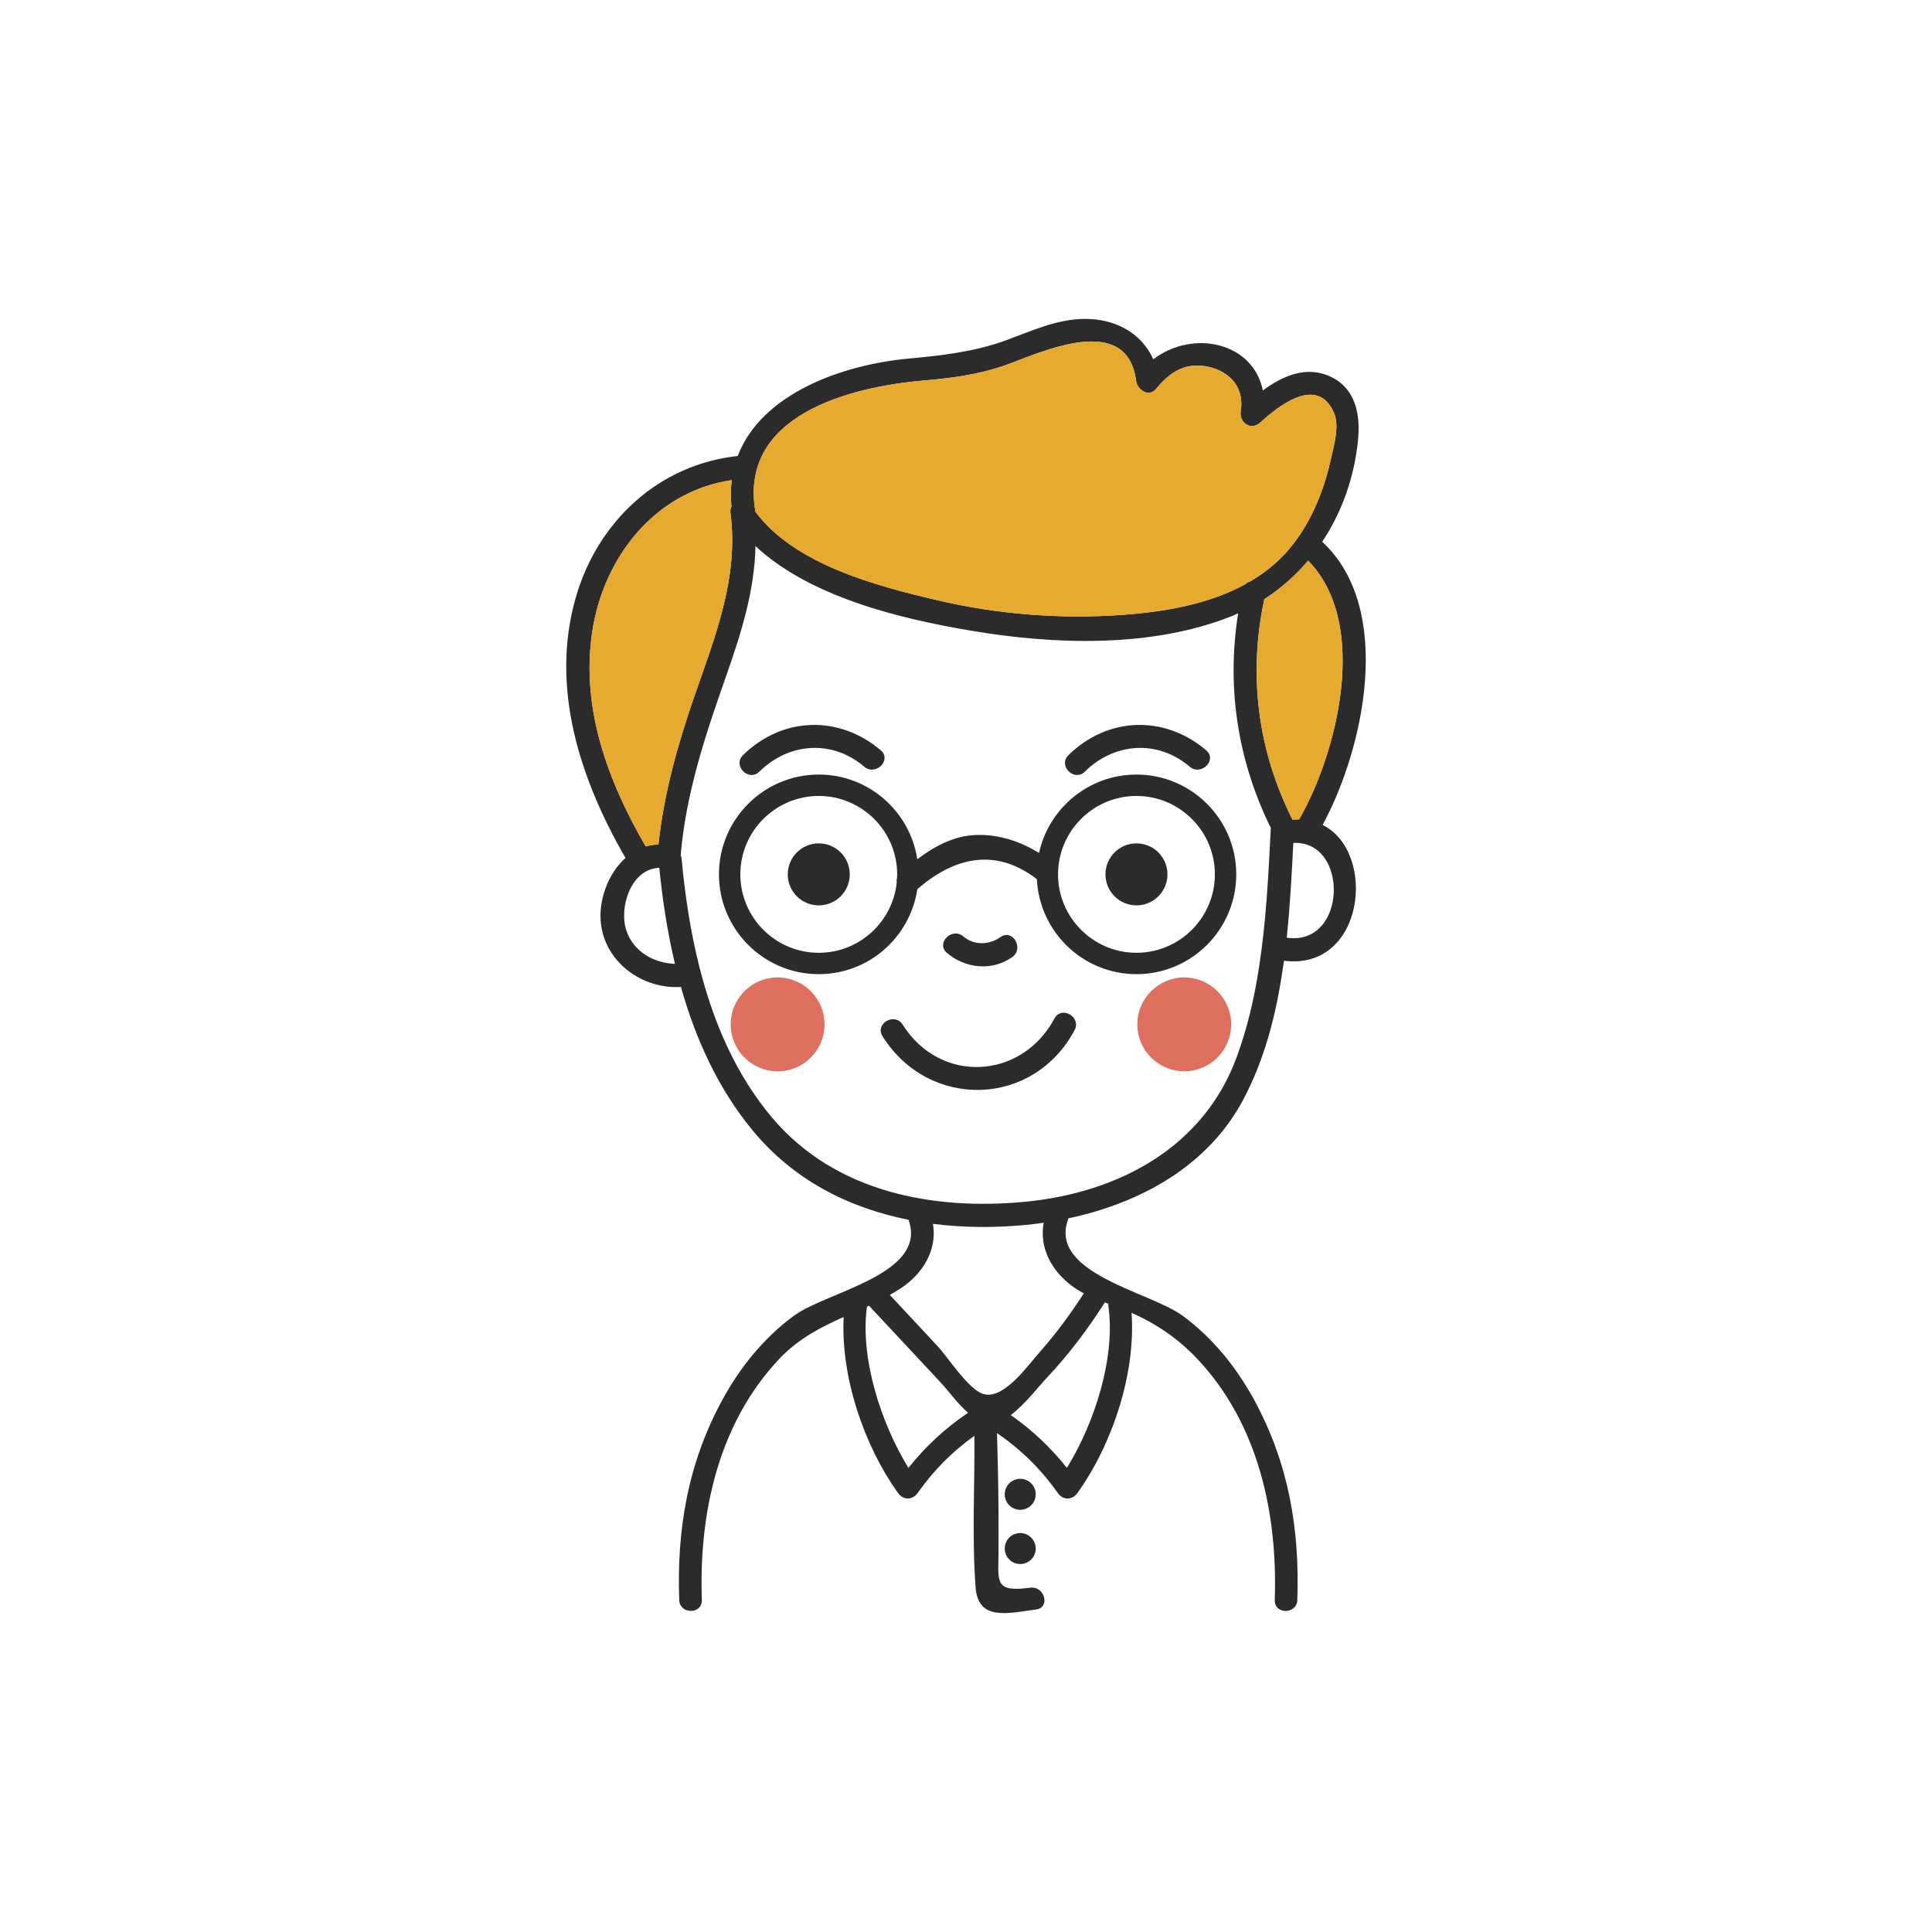 <?xml version="1.0" encoding="UTF-8"?>
<!DOCTYPE svg PUBLIC "-//W3C//DTD SVG 1.1//EN" "http://www.w3.org/Graphics/SVG/1.1/DTD/svg11.dtd">
<!-- Creator: CorelDRAW 2018 (64-Bit) -->
<svg xmlns="http://www.w3.org/2000/svg" xml:space="preserve" width="65.04mm" height="65.04mm" version="1.1" style="shape-rendering:geometricPrecision; text-rendering:geometricPrecision; image-rendering:optimizeQuality; fill-rule:evenodd; clip-rule:evenodd"
viewBox="0 0 1482.61 1482.61"
 xmlns:xlink="http://www.w3.org/1999/xlink">
 <defs>
  <style type="text/css">
   <![CDATA[
    .fil3 {fill:none}
    .fil0 {fill:#2B2B2B;fill-rule:nonzero}
    .fil2 {fill:#DF7060;fill-rule:nonzero}
    .fil1 {fill:#E6AA2F;fill-rule:nonzero}
   ]]>
  </style>
 </defs>
 <g id="Layer_x0020_1">
  <g id="_987963856">
   <path class="fil0" d="M1014.96 633.05c31.99,-59.05 55.06,-166.09 -0.3,-217.29 15.28,-23.01 24.86,-50.13 27.53,-78.67 1.78,-19.03 -1.9,-38.77 -20.63,-47.81 -18.73,-9.04 -37.05,-1.01 -52.45,10.35 -7.37,-36.81 -53.34,-47.22 -84.08,-23.91 -8.98,-20.04 -29.08,-31.34 -53.34,-30.98 -21.11,0.3 -40.38,9.33 -59.82,16.47 -24.32,8.8 -48.58,11.53 -74.21,13.91 -51.85,4.76 -113.4,27.17 -131.54,74.81 -60.66,6.54 -107.46,50.19 -124.22,108.41 -19.98,69.28 3.27,139.8 38.12,200.05 -13.74,12.25 -21.11,33.3 -18.79,51.08 1.72,13.26 8.32,24.56 17.66,32.88 11.66,10.35 27.53,16.06 43.65,15.04 11.24,39.78 28.37,77.66 54.71,109.71 31.46,38.36 73.98,59.82 120.06,68.98l0 0.24c14.51,41.62 -62.68,54.83 -87.89,73.26 -22.95,16.77 -41.27,39.37 -54.83,64.22 -26.7,48.82 -35.26,99.55 -33.36,154.02 0.41,11.18 17.72,11.18 17.36,0 -2.32,-65.95 12.37,-135.11 59.41,-185 14.81,-15.7 31.87,-24.26 49.42,-32.17 -2.32,46.03 15.7,98.83 41.75,135.11 3.93,5.53 11,5.59 14.99,0 12.31,-17.42 26.7,-31.87 43.59,-43.94 0.3,38.65 -1.9,77.9 0.89,116.14 1.9,26.16 24.56,20.1 46.56,17.13 11.06,-1.49 6.36,-18.2 -4.58,-16.71 -27.59,3.69 -24.5,-4.34 -24.38,-26.88 0.06,-10.58 0.06,-21.17 0,-31.69 -0.12,-20.04 -0.53,-40.08 -1.13,-60.06 18.25,12.49 33.66,27.53 46.68,46.03 3.92,5.59 11,5.53 14.99,0 26.64,-37.11 44.95,-91.58 41.57,-138.32 19.21,8.5 35.92,19.92 50.49,35.38 46.98,49.83 61.67,119.05 59.41,185 -0.42,11.18 16.95,11.18 17.3,0 1.9,-54.47 -6.66,-105.19 -33.36,-154.02 -13.56,-24.8 -31.87,-47.45 -54.77,-64.22 -25.21,-18.38 -102.28,-32.17 -87.95,-73.26 0.18,-0.48 0.24,-0.89 0.3,-1.37 55.36,-11.71 107.69,-40.26 134.75,-91.99 16.29,-30.98 24.98,-65.41 30.03,-100.62 0.3,-1.66 0.54,-3.39 0.77,-5.11 61.91,7.91 71.66,-83.31 29.68,-104.19zm-306.72 -340.98l0 0c21.88,-1.9 42.81,-4.52 63.69,-11.95 26.4,-9.46 93.12,-41.27 99.9,12.13 0.83,6.66 9.69,13.02 15.23,6.3 8.74,-10.65 18.91,-18.73 33.42,-17.96 18.14,0.95 35.14,12.96 31.64,35.08 -1.37,8.68 7.91,15.04 14.86,8.68 13.08,-11.77 43.71,-37.35 56.73,-7.49 4.34,9.99 -0.06,24.8 -2.2,34.61 -4.76,21.82 -13.02,43.71 -26.11,61.96 -0.06,0.06 -0.06,0.12 -0.12,0.18 -2.32,3.21 -4.76,6.36 -7.37,9.34 -8.32,9.45 -18.02,17.07 -28.54,23.25 -1.31,0.3 -2.56,1.01 -3.57,2.02 -28.31,15.58 -62.32,21.29 -94.13,23.61 -47.87,3.45 -96.16,-0.36 -142.9,-11.36 -46.62,-10.94 -109.18,-27.41 -139.03,-67.79 -12.96,-74.27 72.96,-95.74 128.51,-100.62zm-253.8 192.91l0 0c8.68,-57.44 48.17,-107.75 107.1,-116.55 -0.83,6.42 -0.89,13.2 -0.24,20.34 -0.65,1.25 -1.01,2.85 -0.77,4.82 6.54,49.65 -11.71,94.61 -27.65,140.64 -12.9,37.29 -23.43,74.75 -27.59,113.88 -3.39,0.06 -6.66,0.53 -9.75,1.49 -28.96,-49.95 -49.89,-106.03 -41.09,-164.6zm51.5 180.96l0 0c2.44,24.56 6.24,49.36 12.01,73.74 -16.06,-0.59 -31.58,-9.16 -37.17,-25.27 -6.07,-17.48 3.09,-47.63 25.15,-48.46zm191.18 460.5l0 0c-21.47,-34.91 -37.22,-85.04 -31.81,-123.75 0.48,-0.24 1.01,-0.47 1.55,-0.71 18.32,19.62 36.69,39.31 55.07,58.99 5.35,5.71 12.67,15.94 20.93,23.19 -17.42,11.77 -32.53,25.75 -45.73,42.28zm153.42 -125.95l0 0c-0.06,0.65 -0.06,1.31 0.06,2.02 5.47,38.89 -10.29,88.96 -31.87,123.93 -12.49,-15.7 -26.7,-29.08 -43.05,-40.5 10.88,-8.21 21.47,-22.12 27.77,-28.78 16.77,-17.78 31.28,-37.17 44.42,-57.68 0.89,0.36 1.78,0.65 2.68,1.01zm-28.31 -13.97l0 0c3.03,2.32 6.18,4.22 9.51,6.01 -10.23,15.76 -21.29,30.92 -33.84,45.01 -8.92,9.99 -27.83,37.29 -43.59,32.11 -11.3,-3.63 -26.88,-28.13 -34.91,-36.75 -12.19,-13.08 -24.38,-26.11 -36.57,-39.19 2.73,-1.55 5.41,-3.09 8.03,-4.82 17.42,-11.36 28.49,-29.67 25.1,-49.71 23.37,2.97 47.39,3.09 71.18,0.83 4.58,-0.42 9.22,-1.01 13.8,-1.67 -3.51,18.79 5.65,36.34 21.29,48.17zm126.84 -175.42l0 0c-25.45,69.63 -90.92,104.12 -161.92,111.08 -71.36,6.96 -146.34,-7.43 -194.45,-64.28 -28.01,-33.06 -45.25,-73.44 -55.9,-115.54 -7.02,-27.53 -11.18,-55.78 -13.74,-83.25 -0.12,-1.07 -0.36,-1.96 -0.71,-2.8 4.04,-47.75 18.97,-92.29 34.79,-137.25 11.6,-33 21.94,-65.71 22.6,-100.02 42.1,39.43 111.98,55.9 165.02,64.88 64.46,10.94 139.62,13.5 201.41,-11.48 1.37,-0.59 2.68,-1.25 3.98,-1.84 -9.04,56.61 -0.48,112.99 25.1,164.84 0,0.12 -0.06,0.18 -0.06,0.3 -1.78,35.26 -3.51,71.36 -9.04,106.62 -3.57,23.43 -8.92,46.5 -17.07,68.74zm21.17 -351.27l0 0c12.73,-8.21 23.96,-18.2 33.6,-29.56 47.51,48.11 22.24,147.83 -6.84,198.44 -0.06,0.06 -0.06,0.06 -0.06,0.06 -1.6,0 -3.33,0.12 -5.05,0.24 -26.7,-52.93 -34.13,-111.2 -21.65,-169.18zm17.19 259.75l0 0c2.56,-24.38 3.87,-48.94 5.06,-72.73 42.99,-2.08 41.45,79.51 -5.06,72.73z"/>
   <path class="fil0" d="M628.31 647.2c-13.14,0 -23.79,10.65 -23.79,23.79 0,13.14 10.65,23.79 23.79,23.79 13.14,0 23.79,-10.65 23.79,-23.79 0,-13.14 -10.65,-23.79 -23.79,-23.79z"/>
   <path class="fil0" d="M872.12 594.4c-36.59,0 -67.22,25.8 -74.77,60.15 -14.45,-8.86 -30.62,-14.32 -48.05,-13.8 -17.04,0.51 -32.03,8.56 -45.37,18.64 -5.61,-36.74 -37.33,-65 -75.62,-65 -42.24,0 -76.59,34.36 -76.59,76.59 0,42.23 34.36,76.59 76.59,76.59 38.35,0 70.1,-28.35 75.64,-65.17 28.09,-24.66 60.26,-32.17 91.76,-7.68 1.97,40.49 35.43,72.85 76.4,72.85 42.24,0 76.59,-34.36 76.59,-76.59 0,-42.23 -34.36,-76.59 -76.59,-76.59zm-243.81 136.77l0 0c-33.18,0 -60.18,-27 -60.18,-60.18 0,-33.18 27,-60.18 60.18,-60.18 33.18,0 60.18,27 60.18,60.18 0,1.05 -0.1,2.08 -0.16,3.12 -0.31,1.07 -0.36,2.14 -0.18,3.19 -3.16,30.23 -28.79,53.87 -59.84,53.87zm243.81 0l0 0c-33.18,0 -60.18,-27 -60.18,-60.18 0,-33.18 27,-60.18 60.18,-60.18 33.18,0 60.18,27 60.18,60.18 0,33.18 -27,60.18 -60.18,60.18z"/>
   <path class="fil0" d="M872.12 647.2c-13.14,0 -23.79,10.65 -23.79,23.79 0,13.14 10.65,23.79 23.79,23.79 13.14,0 23.79,-10.65 23.79,-23.79 0,-13.14 -10.65,-23.79 -23.79,-23.79z"/>
   <path class="fil0" d="M776.76 734.51c9.31,-6.57 0.41,-22.04 -9,-15.41 -8.61,6.08 -20.17,6.66 -28.48,-0.47 -8.67,-7.44 -21.35,5.12 -12.61,12.61 14.05,12.05 34.65,14.16 50.1,3.26z"/>
   <path class="fil0" d="M809.2 781.59c-25.25,47.1 -87.6,50.48 -116.52,4.72 -6.12,-9.68 -21.56,-0.74 -15.4,9 35.7,56.49 115.51,54.62 147.33,-4.72 5.42,-10.12 -9.97,-19.14 -15.41,-9z"/>
   <path class="fil0" d="M582.78 592.13c22.75,-22.39 55.88,-24.66 80.48,-3.76 8.7,7.39 21.38,-5.17 12.61,-12.61 -31.99,-27.19 -75.66,-25.81 -105.71,3.76 -8.19,8.07 4.42,20.68 12.61,12.61z"/>
   <path class="fil0" d="M832.53 592.13c22.75,-22.39 55.89,-24.66 80.48,-3.76 8.7,7.39 21.38,-5.17 12.61,-12.61 -31.99,-27.19 -75.66,-25.81 -105.71,3.76 -8.19,8.07 4.42,20.68 12.61,12.61z"/>
   <path class="fil0" d="M782.92 1134.83c-6.57,0 -11.89,5.33 -11.89,11.89 0,6.57 5.32,11.89 11.89,11.89 6.57,0 11.89,-5.33 11.89,-11.89 0,-6.57 -5.33,-11.89 -11.89,-11.89z"/>
   <path class="fil0" d="M782.92 1176.45c-6.57,0 -11.89,5.33 -11.89,11.89 0,6.57 5.32,11.89 11.89,11.89 6.57,0 11.89,-5.33 11.89,-11.89 0,-6.57 -5.33,-11.89 -11.89,-11.89z"/>
   <path class="fil1" d="M1021.5 351.48c-4.76,21.82 -13.02,43.71 -26.11,61.96 -0.06,0.06 -0.06,0.12 -0.12,0.18 -2.32,3.21 -4.76,6.36 -7.37,9.34 -8.32,9.45 -18.02,17.07 -28.54,23.25 -1.31,0.3 -2.56,1.01 -3.57,2.02 -28.31,15.58 -62.32,21.29 -94.13,23.61 -47.87,3.45 -96.16,-0.36 -142.9,-11.36 -46.62,-10.94 -109.18,-27.41 -139.03,-67.79 -12.96,-74.27 72.96,-95.74 128.51,-100.62 21.88,-1.9 42.81,-4.52 63.69,-11.95 26.4,-9.46 93.12,-41.27 99.9,12.13 0.83,6.66 9.69,13.02 15.23,6.3 8.74,-10.65 18.91,-18.73 33.42,-17.96 18.14,0.95 35.14,12.96 31.64,35.08 -1.37,8.68 7.91,15.04 14.86,8.68 13.08,-11.77 43.71,-37.35 56.73,-7.49 4.34,9.99 -0.06,24.8 -2.2,34.61z"/>
   <path class="fil1" d="M532.87 534.22c-12.9,37.29 -23.43,74.75 -27.59,113.88 -3.39,0.06 -6.66,0.53 -9.75,1.49 -28.96,-49.95 -49.89,-106.03 -41.09,-164.6 8.68,-57.44 48.17,-107.75 107.1,-116.55 -0.83,6.42 -0.89,13.2 -0.24,20.34 -0.65,1.25 -1.01,2.85 -0.77,4.82 6.54,49.65 -11.71,94.61 -27.65,140.64z"/>
   <path class="fil1" d="M997 628.71c-0.06,0.06 -0.06,0.06 -0.06,0.06 -1.6,0 -3.33,0.12 -5.05,0.24 -26.7,-52.93 -34.13,-111.2 -21.65,-169.18 12.73,-8.21 23.96,-18.2 33.6,-29.56 47.51,48.11 22.24,147.83 -6.84,198.44z"/>
   <path class="fil2" d="M632.76 786.11c0,19.88 -16.12,36.01 -36.01,36.01 -19.89,0 -36.01,-16.12 -36.01,-36.01 0,-19.89 16.12,-36.01 36.01,-36.01 19.88,0 36.01,16.12 36.01,36.01z"/>
   <path class="fil2" d="M944.8 786.11c0,19.88 -16.12,36.01 -36,36.01 -19.89,0 -36.01,-16.12 -36.01,-36.01 0,-19.89 16.12,-36.01 36.01,-36.01 19.88,0 36,16.12 36,36.01z"/>
  </g>
  <rect class="fil3" x="-0" y="-0" width="1482.62" height="1482.62"/>
 </g>
</svg>
